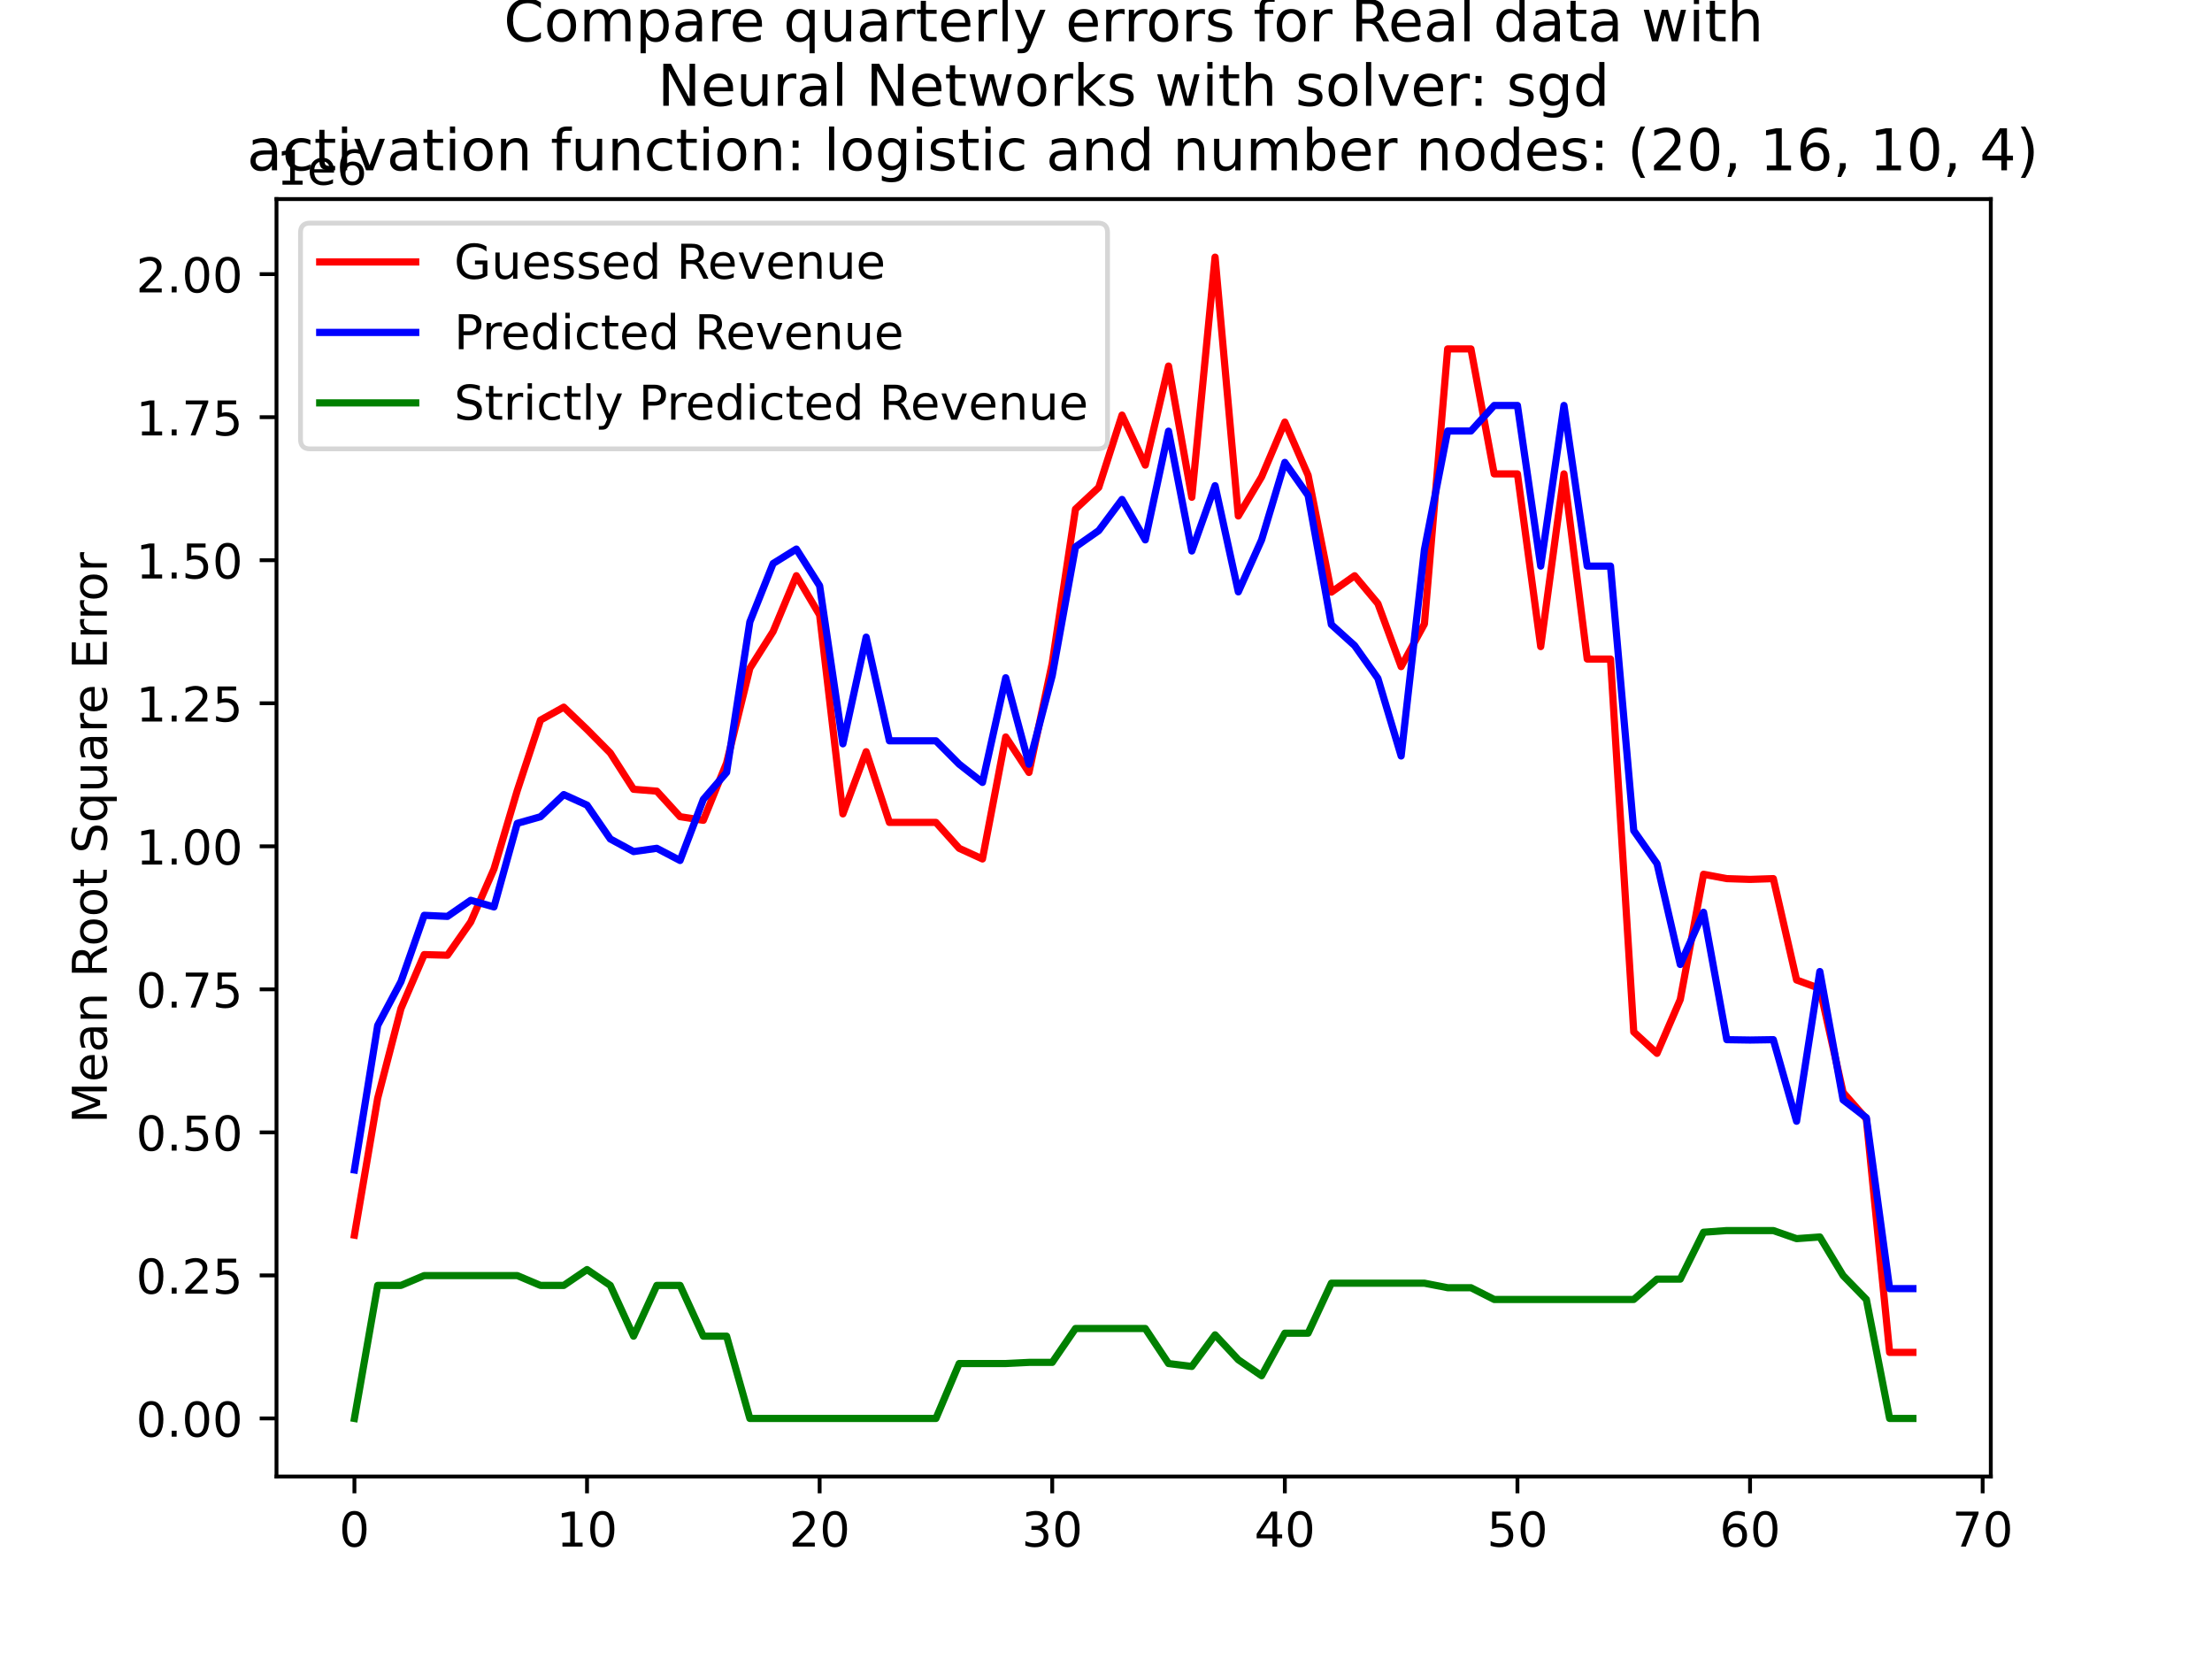 <?xml version="1.0" encoding="utf-8" standalone="no"?>
<!DOCTYPE svg PUBLIC "-//W3C//DTD SVG 1.1//EN"
  "http://www.w3.org/Graphics/SVG/1.1/DTD/svg11.dtd">
<!-- Created with matplotlib (https://matplotlib.org/) -->
<svg height="345.6pt" version="1.1" viewBox="0 0 460.8 345.6" width="460.8pt" xmlns="http://www.w3.org/2000/svg" xmlns:xlink="http://www.w3.org/1999/xlink">
 <defs>
  <style type="text/css">
*{stroke-linecap:butt;stroke-linejoin:round;}
  </style>
 </defs>
 <g id="figure_1">
  <g id="patch_1">
   <path d="M 0 345.6 
L 460.8 345.6 
L 460.8 0 
L 0 0 
z
" style="fill:#ffffff;"/>
  </g>
  <g id="axes_1">
   <g id="patch_2">
    <path d="M 57.6 307.584 
L 414.72 307.584 
L 414.72 41.472 
L 57.6 41.472 
z
" style="fill:#ffffff;"/>
   </g>
   <g id="matplotlib.axis_1">
    <g id="xtick_1">
     <g id="line2d_1">
      <defs>
       <path d="M 0 0 
L 0 3.5 
" id="m76a185cfd5" style="stroke:#000000;stroke-width:0.8;"/>
      </defs>
      <g>
       <use style="stroke:#000000;stroke-width:0.8;" x="73.833" xlink:href="#m76a185cfd5" y="307.584"/>
      </g>
     </g>
     <g id="text_1">
      <!-- 0 -->
      <defs>
       <path d="M 31.781 66.406 
Q 24.172 66.406 20.328 58.906 
Q 16.5 51.422 16.5 36.375 
Q 16.5 21.391 20.328 13.891 
Q 24.172 6.391 31.781 6.391 
Q 39.453 6.391 43.281 13.891 
Q 47.125 21.391 47.125 36.375 
Q 47.125 51.422 43.281 58.906 
Q 39.453 66.406 31.781 66.406 
z
M 31.781 74.219 
Q 44.047 74.219 50.516 64.516 
Q 56.984 54.828 56.984 36.375 
Q 56.984 17.969 50.516 8.266 
Q 44.047 -1.422 31.781 -1.422 
Q 19.531 -1.422 13.062 8.266 
Q 6.594 17.969 6.594 36.375 
Q 6.594 54.828 13.062 64.516 
Q 19.531 74.219 31.781 74.219 
z
" id="DejaVuSans-48"/>
      </defs>
      <g transform="translate(70.651 322.182)scale(0.1 -0.1)">
       <use xlink:href="#DejaVuSans-48"/>
      </g>
     </g>
    </g>
    <g id="xtick_2">
     <g id="line2d_2">
      <g>
       <use style="stroke:#000000;stroke-width:0.8;" x="122.289" xlink:href="#m76a185cfd5" y="307.584"/>
      </g>
     </g>
     <g id="text_2">
      <!-- 10 -->
      <defs>
       <path d="M 12.406 8.297 
L 28.516 8.297 
L 28.516 63.922 
L 10.984 60.406 
L 10.984 69.391 
L 28.422 72.906 
L 38.281 72.906 
L 38.281 8.297 
L 54.391 8.297 
L 54.391 0 
L 12.406 0 
z
" id="DejaVuSans-49"/>
      </defs>
      <g transform="translate(115.926 322.182)scale(0.1 -0.1)">
       <use xlink:href="#DejaVuSans-49"/>
       <use x="63.623" xlink:href="#DejaVuSans-48"/>
      </g>
     </g>
    </g>
    <g id="xtick_3">
     <g id="line2d_3">
      <g>
       <use style="stroke:#000000;stroke-width:0.8;" x="170.745" xlink:href="#m76a185cfd5" y="307.584"/>
      </g>
     </g>
     <g id="text_3">
      <!-- 20 -->
      <defs>
       <path d="M 19.188 8.297 
L 53.609 8.297 
L 53.609 0 
L 7.328 0 
L 7.328 8.297 
Q 12.938 14.109 22.625 23.891 
Q 32.328 33.688 34.812 36.531 
Q 39.547 41.844 41.422 45.531 
Q 43.312 49.219 43.312 52.781 
Q 43.312 58.594 39.234 62.25 
Q 35.156 65.922 28.609 65.922 
Q 23.969 65.922 18.812 64.312 
Q 13.672 62.703 7.812 59.422 
L 7.812 69.391 
Q 13.766 71.781 18.938 73 
Q 24.125 74.219 28.422 74.219 
Q 39.75 74.219 46.484 68.547 
Q 53.219 62.891 53.219 53.422 
Q 53.219 48.922 51.531 44.891 
Q 49.859 40.875 45.406 35.406 
Q 44.188 33.984 37.641 27.219 
Q 31.109 20.453 19.188 8.297 
z
" id="DejaVuSans-50"/>
      </defs>
      <g transform="translate(164.382 322.182)scale(0.1 -0.1)">
       <use xlink:href="#DejaVuSans-50"/>
       <use x="63.623" xlink:href="#DejaVuSans-48"/>
      </g>
     </g>
    </g>
    <g id="xtick_4">
     <g id="line2d_4">
      <g>
       <use style="stroke:#000000;stroke-width:0.8;" x="219.2" xlink:href="#m76a185cfd5" y="307.584"/>
      </g>
     </g>
     <g id="text_4">
      <!-- 30 -->
      <defs>
       <path d="M 40.578 39.312 
Q 47.656 37.797 51.625 33 
Q 55.609 28.219 55.609 21.188 
Q 55.609 10.406 48.188 4.484 
Q 40.766 -1.422 27.094 -1.422 
Q 22.516 -1.422 17.656 -0.516 
Q 12.797 0.391 7.625 2.203 
L 7.625 11.719 
Q 11.719 9.328 16.594 8.109 
Q 21.484 6.891 26.812 6.891 
Q 36.078 6.891 40.938 10.547 
Q 45.797 14.203 45.797 21.188 
Q 45.797 27.641 41.281 31.266 
Q 36.766 34.906 28.719 34.906 
L 20.219 34.906 
L 20.219 43.016 
L 29.109 43.016 
Q 36.375 43.016 40.234 45.922 
Q 44.094 48.828 44.094 54.297 
Q 44.094 59.906 40.109 62.906 
Q 36.141 65.922 28.719 65.922 
Q 24.656 65.922 20.016 65.031 
Q 15.375 64.156 9.812 62.312 
L 9.812 71.094 
Q 15.438 72.656 20.344 73.438 
Q 25.25 74.219 29.594 74.219 
Q 40.828 74.219 47.359 69.109 
Q 53.906 64.016 53.906 55.328 
Q 53.906 49.266 50.438 45.094 
Q 46.969 40.922 40.578 39.312 
z
" id="DejaVuSans-51"/>
      </defs>
      <g transform="translate(212.838 322.182)scale(0.1 -0.1)">
       <use xlink:href="#DejaVuSans-51"/>
       <use x="63.623" xlink:href="#DejaVuSans-48"/>
      </g>
     </g>
    </g>
    <g id="xtick_5">
     <g id="line2d_5">
      <g>
       <use style="stroke:#000000;stroke-width:0.8;" x="267.656" xlink:href="#m76a185cfd5" y="307.584"/>
      </g>
     </g>
     <g id="text_5">
      <!-- 40 -->
      <defs>
       <path d="M 37.797 64.312 
L 12.891 25.391 
L 37.797 25.391 
z
M 35.203 72.906 
L 47.609 72.906 
L 47.609 25.391 
L 58.016 25.391 
L 58.016 17.188 
L 47.609 17.188 
L 47.609 0 
L 37.797 0 
L 37.797 17.188 
L 4.891 17.188 
L 4.891 26.703 
z
" id="DejaVuSans-52"/>
      </defs>
      <g transform="translate(261.294 322.182)scale(0.1 -0.1)">
       <use xlink:href="#DejaVuSans-52"/>
       <use x="63.623" xlink:href="#DejaVuSans-48"/>
      </g>
     </g>
    </g>
    <g id="xtick_6">
     <g id="line2d_6">
      <g>
       <use style="stroke:#000000;stroke-width:0.8;" x="316.112" xlink:href="#m76a185cfd5" y="307.584"/>
      </g>
     </g>
     <g id="text_6">
      <!-- 50 -->
      <defs>
       <path d="M 10.797 72.906 
L 49.516 72.906 
L 49.516 64.594 
L 19.828 64.594 
L 19.828 46.734 
Q 21.969 47.469 24.109 47.828 
Q 26.266 48.188 28.422 48.188 
Q 40.625 48.188 47.75 41.5 
Q 54.891 34.812 54.891 23.391 
Q 54.891 11.625 47.562 5.094 
Q 40.234 -1.422 26.906 -1.422 
Q 22.312 -1.422 17.547 -0.641 
Q 12.797 0.141 7.719 1.703 
L 7.719 11.625 
Q 12.109 9.234 16.797 8.062 
Q 21.484 6.891 26.703 6.891 
Q 35.156 6.891 40.078 11.328 
Q 45.016 15.766 45.016 23.391 
Q 45.016 31 40.078 35.438 
Q 35.156 39.891 26.703 39.891 
Q 22.75 39.891 18.812 39.016 
Q 14.891 38.141 10.797 36.281 
z
" id="DejaVuSans-53"/>
      </defs>
      <g transform="translate(309.75 322.182)scale(0.1 -0.1)">
       <use xlink:href="#DejaVuSans-53"/>
       <use x="63.623" xlink:href="#DejaVuSans-48"/>
      </g>
     </g>
    </g>
    <g id="xtick_7">
     <g id="line2d_7">
      <g>
       <use style="stroke:#000000;stroke-width:0.8;" x="364.568" xlink:href="#m76a185cfd5" y="307.584"/>
      </g>
     </g>
     <g id="text_7">
      <!-- 60 -->
      <defs>
       <path d="M 33.016 40.375 
Q 26.375 40.375 22.484 35.828 
Q 18.609 31.297 18.609 23.391 
Q 18.609 15.531 22.484 10.953 
Q 26.375 6.391 33.016 6.391 
Q 39.656 6.391 43.531 10.953 
Q 47.406 15.531 47.406 23.391 
Q 47.406 31.297 43.531 35.828 
Q 39.656 40.375 33.016 40.375 
z
M 52.594 71.297 
L 52.594 62.312 
Q 48.875 64.062 45.094 64.984 
Q 41.312 65.922 37.594 65.922 
Q 27.828 65.922 22.672 59.328 
Q 17.531 52.734 16.797 39.406 
Q 19.672 43.656 24.016 45.922 
Q 28.375 48.188 33.594 48.188 
Q 44.578 48.188 50.953 41.516 
Q 57.328 34.859 57.328 23.391 
Q 57.328 12.156 50.688 5.359 
Q 44.047 -1.422 33.016 -1.422 
Q 20.359 -1.422 13.672 8.266 
Q 6.984 17.969 6.984 36.375 
Q 6.984 53.656 15.188 63.938 
Q 23.391 74.219 37.203 74.219 
Q 40.922 74.219 44.703 73.484 
Q 48.484 72.75 52.594 71.297 
z
" id="DejaVuSans-54"/>
      </defs>
      <g transform="translate(358.206 322.182)scale(0.1 -0.1)">
       <use xlink:href="#DejaVuSans-54"/>
       <use x="63.623" xlink:href="#DejaVuSans-48"/>
      </g>
     </g>
    </g>
    <g id="xtick_8">
     <g id="line2d_8">
      <g>
       <use style="stroke:#000000;stroke-width:0.8;" x="413.024" xlink:href="#m76a185cfd5" y="307.584"/>
      </g>
     </g>
     <g id="text_8">
      <!-- 70 -->
      <defs>
       <path d="M 8.203 72.906 
L 55.078 72.906 
L 55.078 68.703 
L 28.609 0 
L 18.312 0 
L 43.219 64.594 
L 8.203 64.594 
z
" id="DejaVuSans-55"/>
      </defs>
      <g transform="translate(406.662 322.182)scale(0.1 -0.1)">
       <use xlink:href="#DejaVuSans-55"/>
       <use x="63.623" xlink:href="#DejaVuSans-48"/>
      </g>
     </g>
    </g>
   </g>
   <g id="matplotlib.axis_2">
    <g id="ytick_1">
     <g id="line2d_9">
      <defs>
       <path d="M 0 0 
L -3.5 0 
" id="mf1486e190a" style="stroke:#000000;stroke-width:0.8;"/>
      </defs>
      <g>
       <use style="stroke:#000000;stroke-width:0.8;" x="57.6" xlink:href="#mf1486e190a" y="295.488"/>
      </g>
     </g>
     <g id="text_9">
      <!-- 0.00 -->
      <defs>
       <path d="M 10.688 12.406 
L 21 12.406 
L 21 0 
L 10.688 0 
z
" id="DejaVuSans-46"/>
      </defs>
      <g transform="translate(28.334 299.287)scale(0.1 -0.1)">
       <use xlink:href="#DejaVuSans-48"/>
       <use x="63.623" xlink:href="#DejaVuSans-46"/>
       <use x="95.41" xlink:href="#DejaVuSans-48"/>
       <use x="159.033" xlink:href="#DejaVuSans-48"/>
      </g>
     </g>
    </g>
    <g id="ytick_2">
     <g id="line2d_10">
      <g>
       <use style="stroke:#000000;stroke-width:0.8;" x="57.6" xlink:href="#mf1486e190a" y="265.691"/>
      </g>
     </g>
     <g id="text_10">
      <!-- 0.25 -->
      <g transform="translate(28.334 269.49)scale(0.1 -0.1)">
       <use xlink:href="#DejaVuSans-48"/>
       <use x="63.623" xlink:href="#DejaVuSans-46"/>
       <use x="95.41" xlink:href="#DejaVuSans-50"/>
       <use x="159.033" xlink:href="#DejaVuSans-53"/>
      </g>
     </g>
    </g>
    <g id="ytick_3">
     <g id="line2d_11">
      <g>
       <use style="stroke:#000000;stroke-width:0.8;" x="57.6" xlink:href="#mf1486e190a" y="235.894"/>
      </g>
     </g>
     <g id="text_11">
      <!-- 0.50 -->
      <g transform="translate(28.334 239.693)scale(0.1 -0.1)">
       <use xlink:href="#DejaVuSans-48"/>
       <use x="63.623" xlink:href="#DejaVuSans-46"/>
       <use x="95.41" xlink:href="#DejaVuSans-53"/>
       <use x="159.033" xlink:href="#DejaVuSans-48"/>
      </g>
     </g>
    </g>
    <g id="ytick_4">
     <g id="line2d_12">
      <g>
       <use style="stroke:#000000;stroke-width:0.8;" x="57.6" xlink:href="#mf1486e190a" y="206.097"/>
      </g>
     </g>
     <g id="text_12">
      <!-- 0.75 -->
      <g transform="translate(28.334 209.896)scale(0.1 -0.1)">
       <use xlink:href="#DejaVuSans-48"/>
       <use x="63.623" xlink:href="#DejaVuSans-46"/>
       <use x="95.41" xlink:href="#DejaVuSans-55"/>
       <use x="159.033" xlink:href="#DejaVuSans-53"/>
      </g>
     </g>
    </g>
    <g id="ytick_5">
     <g id="line2d_13">
      <g>
       <use style="stroke:#000000;stroke-width:0.8;" x="57.6" xlink:href="#mf1486e190a" y="176.3"/>
      </g>
     </g>
     <g id="text_13">
      <!-- 1.00 -->
      <g transform="translate(28.334 180.1)scale(0.1 -0.1)">
       <use xlink:href="#DejaVuSans-49"/>
       <use x="63.623" xlink:href="#DejaVuSans-46"/>
       <use x="95.41" xlink:href="#DejaVuSans-48"/>
       <use x="159.033" xlink:href="#DejaVuSans-48"/>
      </g>
     </g>
    </g>
    <g id="ytick_6">
     <g id="line2d_14">
      <g>
       <use style="stroke:#000000;stroke-width:0.8;" x="57.6" xlink:href="#mf1486e190a" y="146.503"/>
      </g>
     </g>
     <g id="text_14">
      <!-- 1.25 -->
      <g transform="translate(28.334 150.303)scale(0.1 -0.1)">
       <use xlink:href="#DejaVuSans-49"/>
       <use x="63.623" xlink:href="#DejaVuSans-46"/>
       <use x="95.41" xlink:href="#DejaVuSans-50"/>
       <use x="159.033" xlink:href="#DejaVuSans-53"/>
      </g>
     </g>
    </g>
    <g id="ytick_7">
     <g id="line2d_15">
      <g>
       <use style="stroke:#000000;stroke-width:0.8;" x="57.6" xlink:href="#mf1486e190a" y="116.706"/>
      </g>
     </g>
     <g id="text_15">
      <!-- 1.50 -->
      <g transform="translate(28.334 120.506)scale(0.1 -0.1)">
       <use xlink:href="#DejaVuSans-49"/>
       <use x="63.623" xlink:href="#DejaVuSans-46"/>
       <use x="95.41" xlink:href="#DejaVuSans-53"/>
       <use x="159.033" xlink:href="#DejaVuSans-48"/>
      </g>
     </g>
    </g>
    <g id="ytick_8">
     <g id="line2d_16">
      <g>
       <use style="stroke:#000000;stroke-width:0.8;" x="57.6" xlink:href="#mf1486e190a" y="86.91"/>
      </g>
     </g>
     <g id="text_16">
      <!-- 1.75 -->
      <g transform="translate(28.334 90.709)scale(0.1 -0.1)">
       <use xlink:href="#DejaVuSans-49"/>
       <use x="63.623" xlink:href="#DejaVuSans-46"/>
       <use x="95.41" xlink:href="#DejaVuSans-55"/>
       <use x="159.033" xlink:href="#DejaVuSans-53"/>
      </g>
     </g>
    </g>
    <g id="ytick_9">
     <g id="line2d_17">
      <g>
       <use style="stroke:#000000;stroke-width:0.8;" x="57.6" xlink:href="#mf1486e190a" y="57.113"/>
      </g>
     </g>
     <g id="text_17">
      <!-- 2.00 -->
      <g transform="translate(28.334 60.912)scale(0.1 -0.1)">
       <use xlink:href="#DejaVuSans-50"/>
       <use x="63.623" xlink:href="#DejaVuSans-46"/>
       <use x="95.41" xlink:href="#DejaVuSans-48"/>
       <use x="159.033" xlink:href="#DejaVuSans-48"/>
      </g>
     </g>
    </g>
    <g id="text_18">
     <!-- Mean Root Square Error -->
     <defs>
      <path d="M 9.812 72.906 
L 24.516 72.906 
L 43.109 23.297 
L 61.812 72.906 
L 76.516 72.906 
L 76.516 0 
L 66.891 0 
L 66.891 64.016 
L 48.094 14.016 
L 38.188 14.016 
L 19.391 64.016 
L 19.391 0 
L 9.812 0 
z
" id="DejaVuSans-77"/>
      <path d="M 56.203 29.594 
L 56.203 25.203 
L 14.891 25.203 
Q 15.484 15.922 20.484 11.062 
Q 25.484 6.203 34.422 6.203 
Q 39.594 6.203 44.453 7.469 
Q 49.312 8.734 54.109 11.281 
L 54.109 2.781 
Q 49.266 0.734 44.188 -0.344 
Q 39.109 -1.422 33.891 -1.422 
Q 20.797 -1.422 13.156 6.188 
Q 5.516 13.812 5.516 26.812 
Q 5.516 40.234 12.766 48.109 
Q 20.016 56 32.328 56 
Q 43.359 56 49.781 48.891 
Q 56.203 41.797 56.203 29.594 
z
M 47.219 32.234 
Q 47.125 39.594 43.094 43.984 
Q 39.062 48.391 32.422 48.391 
Q 24.906 48.391 20.391 44.141 
Q 15.875 39.891 15.188 32.172 
z
" id="DejaVuSans-101"/>
      <path d="M 34.281 27.484 
Q 23.391 27.484 19.188 25 
Q 14.984 22.516 14.984 16.5 
Q 14.984 11.719 18.141 8.906 
Q 21.297 6.109 26.703 6.109 
Q 34.188 6.109 38.703 11.406 
Q 43.219 16.703 43.219 25.484 
L 43.219 27.484 
z
M 52.203 31.203 
L 52.203 0 
L 43.219 0 
L 43.219 8.297 
Q 40.141 3.328 35.547 0.953 
Q 30.953 -1.422 24.312 -1.422 
Q 15.922 -1.422 10.953 3.297 
Q 6 8.016 6 15.922 
Q 6 25.141 12.172 29.828 
Q 18.359 34.516 30.609 34.516 
L 43.219 34.516 
L 43.219 35.406 
Q 43.219 41.609 39.141 45 
Q 35.062 48.391 27.688 48.391 
Q 23 48.391 18.547 47.266 
Q 14.109 46.141 10.016 43.891 
L 10.016 52.203 
Q 14.938 54.109 19.578 55.047 
Q 24.219 56 28.609 56 
Q 40.484 56 46.344 49.844 
Q 52.203 43.703 52.203 31.203 
z
" id="DejaVuSans-97"/>
      <path d="M 54.891 33.016 
L 54.891 0 
L 45.906 0 
L 45.906 32.719 
Q 45.906 40.484 42.875 44.328 
Q 39.844 48.188 33.797 48.188 
Q 26.516 48.188 22.312 43.547 
Q 18.109 38.922 18.109 30.906 
L 18.109 0 
L 9.078 0 
L 9.078 54.688 
L 18.109 54.688 
L 18.109 46.188 
Q 21.344 51.125 25.703 53.562 
Q 30.078 56 35.797 56 
Q 45.219 56 50.047 50.172 
Q 54.891 44.344 54.891 33.016 
z
" id="DejaVuSans-110"/>
      <path id="DejaVuSans-32"/>
      <path d="M 44.391 34.188 
Q 47.562 33.109 50.562 29.594 
Q 53.562 26.078 56.594 19.922 
L 66.609 0 
L 56 0 
L 46.688 18.703 
Q 43.062 26.031 39.672 28.422 
Q 36.281 30.812 30.422 30.812 
L 19.672 30.812 
L 19.672 0 
L 9.812 0 
L 9.812 72.906 
L 32.078 72.906 
Q 44.578 72.906 50.734 67.672 
Q 56.891 62.453 56.891 51.906 
Q 56.891 45.016 53.688 40.469 
Q 50.484 35.938 44.391 34.188 
z
M 19.672 64.797 
L 19.672 38.922 
L 32.078 38.922 
Q 39.203 38.922 42.844 42.219 
Q 46.484 45.516 46.484 51.906 
Q 46.484 58.297 42.844 61.547 
Q 39.203 64.797 32.078 64.797 
z
" id="DejaVuSans-82"/>
      <path d="M 30.609 48.391 
Q 23.391 48.391 19.188 42.75 
Q 14.984 37.109 14.984 27.297 
Q 14.984 17.484 19.156 11.844 
Q 23.344 6.203 30.609 6.203 
Q 37.797 6.203 41.984 11.859 
Q 46.188 17.531 46.188 27.297 
Q 46.188 37.016 41.984 42.703 
Q 37.797 48.391 30.609 48.391 
z
M 30.609 56 
Q 42.328 56 49.016 48.375 
Q 55.719 40.766 55.719 27.297 
Q 55.719 13.875 49.016 6.219 
Q 42.328 -1.422 30.609 -1.422 
Q 18.844 -1.422 12.172 6.219 
Q 5.516 13.875 5.516 27.297 
Q 5.516 40.766 12.172 48.375 
Q 18.844 56 30.609 56 
z
" id="DejaVuSans-111"/>
      <path d="M 18.312 70.219 
L 18.312 54.688 
L 36.812 54.688 
L 36.812 47.703 
L 18.312 47.703 
L 18.312 18.016 
Q 18.312 11.328 20.141 9.422 
Q 21.969 7.516 27.594 7.516 
L 36.812 7.516 
L 36.812 0 
L 27.594 0 
Q 17.188 0 13.234 3.875 
Q 9.281 7.766 9.281 18.016 
L 9.281 47.703 
L 2.688 47.703 
L 2.688 54.688 
L 9.281 54.688 
L 9.281 70.219 
z
" id="DejaVuSans-116"/>
      <path d="M 53.516 70.516 
L 53.516 60.891 
Q 47.906 63.578 42.922 64.891 
Q 37.938 66.219 33.297 66.219 
Q 25.25 66.219 20.875 63.094 
Q 16.5 59.969 16.5 54.203 
Q 16.5 49.359 19.406 46.891 
Q 22.312 44.438 30.422 42.922 
L 36.375 41.703 
Q 47.406 39.594 52.656 34.297 
Q 57.906 29 57.906 20.125 
Q 57.906 9.516 50.797 4.047 
Q 43.703 -1.422 29.984 -1.422 
Q 24.812 -1.422 18.969 -0.25 
Q 13.141 0.922 6.891 3.219 
L 6.891 13.375 
Q 12.891 10.016 18.656 8.297 
Q 24.422 6.594 29.984 6.594 
Q 38.422 6.594 43.016 9.906 
Q 47.609 13.234 47.609 19.391 
Q 47.609 24.75 44.312 27.781 
Q 41.016 30.812 33.5 32.328 
L 27.484 33.5 
Q 16.453 35.688 11.516 40.375 
Q 6.594 45.062 6.594 53.422 
Q 6.594 63.094 13.406 68.656 
Q 20.219 74.219 32.172 74.219 
Q 37.312 74.219 42.625 73.281 
Q 47.953 72.359 53.516 70.516 
z
" id="DejaVuSans-83"/>
      <path d="M 14.797 27.297 
Q 14.797 17.391 18.875 11.75 
Q 22.953 6.109 30.078 6.109 
Q 37.203 6.109 41.297 11.75 
Q 45.406 17.391 45.406 27.297 
Q 45.406 37.203 41.297 42.844 
Q 37.203 48.484 30.078 48.484 
Q 22.953 48.484 18.875 42.844 
Q 14.797 37.203 14.797 27.297 
z
M 45.406 8.203 
Q 42.578 3.328 38.25 0.953 
Q 33.938 -1.422 27.875 -1.422 
Q 17.969 -1.422 11.734 6.484 
Q 5.516 14.406 5.516 27.297 
Q 5.516 40.188 11.734 48.094 
Q 17.969 56 27.875 56 
Q 33.938 56 38.25 53.625 
Q 42.578 51.266 45.406 46.391 
L 45.406 54.688 
L 54.391 54.688 
L 54.391 -20.797 
L 45.406 -20.797 
z
" id="DejaVuSans-113"/>
      <path d="M 8.5 21.578 
L 8.5 54.688 
L 17.484 54.688 
L 17.484 21.922 
Q 17.484 14.156 20.5 10.266 
Q 23.531 6.391 29.594 6.391 
Q 36.859 6.391 41.078 11.031 
Q 45.312 15.672 45.312 23.688 
L 45.312 54.688 
L 54.297 54.688 
L 54.297 0 
L 45.312 0 
L 45.312 8.406 
Q 42.047 3.422 37.719 1 
Q 33.406 -1.422 27.688 -1.422 
Q 18.266 -1.422 13.375 4.438 
Q 8.5 10.297 8.5 21.578 
z
M 31.109 56 
z
" id="DejaVuSans-117"/>
      <path d="M 41.109 46.297 
Q 39.594 47.172 37.812 47.578 
Q 36.031 48 33.891 48 
Q 26.266 48 22.188 43.047 
Q 18.109 38.094 18.109 28.812 
L 18.109 0 
L 9.078 0 
L 9.078 54.688 
L 18.109 54.688 
L 18.109 46.188 
Q 20.953 51.172 25.484 53.578 
Q 30.031 56 36.531 56 
Q 37.453 56 38.578 55.875 
Q 39.703 55.766 41.062 55.516 
z
" id="DejaVuSans-114"/>
      <path d="M 9.812 72.906 
L 55.906 72.906 
L 55.906 64.594 
L 19.672 64.594 
L 19.672 43.016 
L 54.391 43.016 
L 54.391 34.719 
L 19.672 34.719 
L 19.672 8.297 
L 56.781 8.297 
L 56.781 0 
L 9.812 0 
z
" id="DejaVuSans-69"/>
     </defs>
     <g transform="translate(22.255 234.033)rotate(-90)scale(0.1 -0.1)">
      <use xlink:href="#DejaVuSans-77"/>
      <use x="86.279" xlink:href="#DejaVuSans-101"/>
      <use x="147.803" xlink:href="#DejaVuSans-97"/>
      <use x="209.082" xlink:href="#DejaVuSans-110"/>
      <use x="272.461" xlink:href="#DejaVuSans-32"/>
      <use x="304.248" xlink:href="#DejaVuSans-82"/>
      <use x="369.23" xlink:href="#DejaVuSans-111"/>
      <use x="430.412" xlink:href="#DejaVuSans-111"/>
      <use x="491.594" xlink:href="#DejaVuSans-116"/>
      <use x="530.803" xlink:href="#DejaVuSans-32"/>
      <use x="562.59" xlink:href="#DejaVuSans-83"/>
      <use x="626.066" xlink:href="#DejaVuSans-113"/>
      <use x="689.543" xlink:href="#DejaVuSans-117"/>
      <use x="752.922" xlink:href="#DejaVuSans-97"/>
      <use x="814.201" xlink:href="#DejaVuSans-114"/>
      <use x="853.064" xlink:href="#DejaVuSans-101"/>
      <use x="914.588" xlink:href="#DejaVuSans-32"/>
      <use x="946.375" xlink:href="#DejaVuSans-69"/>
      <use x="1009.559" xlink:href="#DejaVuSans-114"/>
      <use x="1048.922" xlink:href="#DejaVuSans-114"/>
      <use x="1087.785" xlink:href="#DejaVuSans-111"/>
      <use x="1148.967" xlink:href="#DejaVuSans-114"/>
     </g>
    </g>
    <g id="text_19">
     <!-- 1e6 -->
     <g transform="translate(57.6 38.472)scale(0.1 -0.1)">
      <use xlink:href="#DejaVuSans-49"/>
      <use x="63.623" xlink:href="#DejaVuSans-101"/>
      <use x="125.146" xlink:href="#DejaVuSans-54"/>
     </g>
    </g>
   </g>
   <g id="line2d_18">
    <path clip-path="url(#p58275ad845)" d="M 73.833 257.299 
L 78.678 228.787 
L 83.524 210.117 
L 88.369 198.861 
L 93.215 198.992 
L 98.061 192.063 
L 102.906 181.014 
L 107.752 164.697 
L 112.597 150.007 
L 117.443 147.315 
L 122.289 151.959 
L 127.134 156.851 
L 131.98 164.42 
L 136.825 164.812 
L 141.671 170.13 
L 146.517 170.882 
L 151.362 158.939 
L 156.208 139.219 
L 161.053 131.558 
L 165.899 119.932 
L 170.745 128.113 
L 175.59 169.546 
L 180.436 156.595 
L 185.281 171.325 
L 190.127 171.325 
L 194.972 171.325 
L 199.818 176.723 
L 204.664 178.936 
L 209.509 153.524 
L 214.355 160.917 
L 219.2 138.137 
L 224.046 106.053 
L 228.892 101.532 
L 233.737 86.473 
L 238.583 96.887 
L 243.428 76.255 
L 248.274 103.592 
L 253.12 53.568 
L 257.965 107.484 
L 262.811 99.343 
L 267.656 87.93 
L 272.502 99.016 
L 277.348 123.355 
L 282.193 119.938 
L 287.039 125.734 
L 291.884 138.871 
L 296.73 129.987 
L 301.575 72.685 
L 306.421 72.685 
L 311.267 98.718 
L 316.112 98.718 
L 320.958 134.696 
L 325.803 98.718 
L 330.649 137.289 
L 335.495 137.289 
L 340.34 214.972 
L 345.186 219.432 
L 350.031 208.217 
L 354.877 182.127 
L 359.723 183.034 
L 364.568 183.195 
L 369.414 183.034 
L 374.259 204.152 
L 379.105 205.929 
L 383.951 227.572 
L 388.796 233.094 
L 393.642 281.727 
L 398.487 281.727 
" style="fill:none;stroke:#ff0000;stroke-linecap:square;stroke-width:1.5;"/>
   </g>
   <g id="line2d_19">
    <path clip-path="url(#p58275ad845)" d="M 73.833 243.726 
L 78.678 213.618 
L 83.524 204.497 
L 88.369 190.677 
L 93.215 190.902 
L 98.061 187.549 
L 102.906 188.932 
L 107.752 171.518 
L 112.597 170.143 
L 117.443 165.524 
L 122.289 167.723 
L 127.134 174.772 
L 131.98 177.399 
L 136.825 176.718 
L 141.671 179.253 
L 146.517 166.526 
L 151.362 160.908 
L 156.208 129.549 
L 161.053 117.392 
L 165.899 114.381 
L 170.745 122.027 
L 175.59 154.95 
L 180.436 132.728 
L 185.281 154.327 
L 190.127 154.326 
L 194.972 154.326 
L 199.818 159.195 
L 204.664 162.993 
L 209.509 141.192 
L 214.355 159.198 
L 219.2 140.728 
L 224.046 113.93 
L 228.892 110.53 
L 233.737 104.044 
L 238.583 112.467 
L 243.428 89.82 
L 248.274 114.78 
L 253.12 101.181 
L 257.965 123.295 
L 262.811 112.472 
L 267.656 96.327 
L 272.502 103.209 
L 277.348 130.113 
L 282.193 134.491 
L 287.039 141.318 
L 291.884 157.484 
L 296.73 114.518 
L 301.575 89.789 
L 306.421 89.789 
L 311.267 84.463 
L 316.112 84.463 
L 320.958 117.925 
L 325.803 84.463 
L 330.649 117.924 
L 335.495 117.924 
L 340.34 173.03 
L 345.186 179.918 
L 350.031 200.915 
L 354.877 190.043 
L 359.723 216.583 
L 364.568 216.659 
L 369.414 216.582 
L 374.259 233.574 
L 379.105 202.389 
L 383.951 229.125 
L 388.796 232.842 
L 393.642 268.448 
L 398.487 268.448 
" style="fill:none;stroke:#0000ff;stroke-linecap:square;stroke-width:1.5;"/>
   </g>
   <g id="line2d_20">
    <path clip-path="url(#p58275ad845)" d="M 73.833 295.488 
L 78.678 267.774 
L 83.524 267.774 
L 88.369 265.724 
L 93.215 265.724 
L 98.061 265.724 
L 102.906 265.724 
L 107.752 265.724 
L 112.597 267.774 
L 117.443 267.774 
L 122.289 264.473 
L 127.134 267.774 
L 131.98 278.346 
L 136.825 267.774 
L 141.671 267.774 
L 146.517 278.346 
L 151.362 278.346 
L 156.208 295.488 
L 161.053 295.488 
L 165.899 295.488 
L 170.745 295.488 
L 175.59 295.488 
L 180.436 295.488 
L 185.281 295.488 
L 190.127 295.488 
L 194.972 295.488 
L 199.818 284.048 
L 204.664 284.048 
L 209.509 284.048 
L 214.355 283.809 
L 219.2 283.809 
L 224.046 276.753 
L 228.892 276.753 
L 233.737 276.753 
L 238.583 276.753 
L 243.428 284.048 
L 248.274 284.655 
L 253.12 278.07 
L 257.965 283.265 
L 262.811 286.59 
L 267.656 277.73 
L 272.502 277.73 
L 277.348 267.311 
L 282.193 267.311 
L 287.039 267.311 
L 291.884 267.311 
L 296.73 267.311 
L 301.575 268.254 
L 306.421 268.254 
L 311.267 270.7 
L 316.112 270.7 
L 320.958 270.7 
L 325.803 270.7 
L 330.649 270.7 
L 335.495 270.7 
L 340.34 270.7 
L 345.186 266.463 
L 350.031 266.463 
L 354.877 256.697 
L 359.723 256.348 
L 364.568 256.348 
L 369.414 256.348 
L 374.259 258.033 
L 379.105 257.685 
L 383.951 265.718 
L 388.796 270.7 
L 393.642 295.488 
L 398.487 295.488 
" style="fill:none;stroke:#008000;stroke-linecap:square;stroke-width:1.5;"/>
   </g>
   <g id="patch_3">
    <path d="M 57.6 307.584 
L 57.6 41.472 
" style="fill:none;stroke:#000000;stroke-linecap:square;stroke-linejoin:miter;stroke-width:0.8;"/>
   </g>
   <g id="patch_4">
    <path d="M 414.72 307.584 
L 414.72 41.472 
" style="fill:none;stroke:#000000;stroke-linecap:square;stroke-linejoin:miter;stroke-width:0.8;"/>
   </g>
   <g id="patch_5">
    <path d="M 57.6 307.584 
L 414.72 307.584 
" style="fill:none;stroke:#000000;stroke-linecap:square;stroke-linejoin:miter;stroke-width:0.8;"/>
   </g>
   <g id="patch_6">
    <path d="M 57.6 41.472 
L 414.72 41.472 
" style="fill:none;stroke:#000000;stroke-linecap:square;stroke-linejoin:miter;stroke-width:0.8;"/>
   </g>
   <g id="text_20">
    <!-- Compare quarterly errors for Real data with -->
    <defs>
     <path d="M 64.406 67.281 
L 64.406 56.891 
Q 59.422 61.531 53.781 63.812 
Q 48.141 66.109 41.797 66.109 
Q 29.297 66.109 22.656 58.469 
Q 16.016 50.828 16.016 36.375 
Q 16.016 21.969 22.656 14.328 
Q 29.297 6.688 41.797 6.688 
Q 48.141 6.688 53.781 8.984 
Q 59.422 11.281 64.406 15.922 
L 64.406 5.609 
Q 59.234 2.094 53.438 0.328 
Q 47.656 -1.422 41.219 -1.422 
Q 24.656 -1.422 15.125 8.703 
Q 5.609 18.844 5.609 36.375 
Q 5.609 53.953 15.125 64.078 
Q 24.656 74.219 41.219 74.219 
Q 47.75 74.219 53.531 72.484 
Q 59.328 70.75 64.406 67.281 
z
" id="DejaVuSans-67"/>
     <path d="M 52 44.188 
Q 55.375 50.25 60.062 53.125 
Q 64.75 56 71.094 56 
Q 79.641 56 84.281 50.016 
Q 88.922 44.047 88.922 33.016 
L 88.922 0 
L 79.891 0 
L 79.891 32.719 
Q 79.891 40.578 77.094 44.375 
Q 74.312 48.188 68.609 48.188 
Q 61.625 48.188 57.562 43.547 
Q 53.516 38.922 53.516 30.906 
L 53.516 0 
L 44.484 0 
L 44.484 32.719 
Q 44.484 40.625 41.703 44.406 
Q 38.922 48.188 33.109 48.188 
Q 26.219 48.188 22.156 43.531 
Q 18.109 38.875 18.109 30.906 
L 18.109 0 
L 9.078 0 
L 9.078 54.688 
L 18.109 54.688 
L 18.109 46.188 
Q 21.188 51.219 25.484 53.609 
Q 29.781 56 35.688 56 
Q 41.656 56 45.828 52.969 
Q 50 49.953 52 44.188 
z
" id="DejaVuSans-109"/>
     <path d="M 18.109 8.203 
L 18.109 -20.797 
L 9.078 -20.797 
L 9.078 54.688 
L 18.109 54.688 
L 18.109 46.391 
Q 20.953 51.266 25.266 53.625 
Q 29.594 56 35.594 56 
Q 45.562 56 51.781 48.094 
Q 58.016 40.188 58.016 27.297 
Q 58.016 14.406 51.781 6.484 
Q 45.562 -1.422 35.594 -1.422 
Q 29.594 -1.422 25.266 0.953 
Q 20.953 3.328 18.109 8.203 
z
M 48.688 27.297 
Q 48.688 37.203 44.609 42.844 
Q 40.531 48.484 33.406 48.484 
Q 26.266 48.484 22.188 42.844 
Q 18.109 37.203 18.109 27.297 
Q 18.109 17.391 22.188 11.75 
Q 26.266 6.109 33.406 6.109 
Q 40.531 6.109 44.609 11.75 
Q 48.688 17.391 48.688 27.297 
z
" id="DejaVuSans-112"/>
     <path d="M 9.422 75.984 
L 18.406 75.984 
L 18.406 0 
L 9.422 0 
z
" id="DejaVuSans-108"/>
     <path d="M 32.172 -5.078 
Q 28.375 -14.844 24.75 -17.812 
Q 21.141 -20.797 15.094 -20.797 
L 7.906 -20.797 
L 7.906 -13.281 
L 13.188 -13.281 
Q 16.891 -13.281 18.938 -11.516 
Q 21 -9.766 23.484 -3.219 
L 25.094 0.875 
L 2.984 54.688 
L 12.5 54.688 
L 29.594 11.922 
L 46.688 54.688 
L 56.203 54.688 
z
" id="DejaVuSans-121"/>
     <path d="M 44.281 53.078 
L 44.281 44.578 
Q 40.484 46.531 36.375 47.5 
Q 32.281 48.484 27.875 48.484 
Q 21.188 48.484 17.844 46.438 
Q 14.5 44.391 14.5 40.281 
Q 14.5 37.156 16.891 35.375 
Q 19.281 33.594 26.516 31.984 
L 29.594 31.297 
Q 39.156 29.25 43.188 25.516 
Q 47.219 21.781 47.219 15.094 
Q 47.219 7.469 41.188 3.016 
Q 35.156 -1.422 24.609 -1.422 
Q 20.219 -1.422 15.453 -0.562 
Q 10.688 0.297 5.422 2 
L 5.422 11.281 
Q 10.406 8.688 15.234 7.391 
Q 20.062 6.109 24.812 6.109 
Q 31.156 6.109 34.562 8.281 
Q 37.984 10.453 37.984 14.406 
Q 37.984 18.062 35.516 20.016 
Q 33.062 21.969 24.703 23.781 
L 21.578 24.516 
Q 13.234 26.266 9.516 29.906 
Q 5.812 33.547 5.812 39.891 
Q 5.812 47.609 11.281 51.797 
Q 16.75 56 26.812 56 
Q 31.781 56 36.172 55.266 
Q 40.578 54.547 44.281 53.078 
z
" id="DejaVuSans-115"/>
     <path d="M 37.109 75.984 
L 37.109 68.5 
L 28.516 68.5 
Q 23.688 68.5 21.797 66.547 
Q 19.922 64.594 19.922 59.516 
L 19.922 54.688 
L 34.719 54.688 
L 34.719 47.703 
L 19.922 47.703 
L 19.922 0 
L 10.891 0 
L 10.891 47.703 
L 2.297 47.703 
L 2.297 54.688 
L 10.891 54.688 
L 10.891 58.5 
Q 10.891 67.625 15.141 71.797 
Q 19.391 75.984 28.609 75.984 
z
" id="DejaVuSans-102"/>
     <path d="M 45.406 46.391 
L 45.406 75.984 
L 54.391 75.984 
L 54.391 0 
L 45.406 0 
L 45.406 8.203 
Q 42.578 3.328 38.25 0.953 
Q 33.938 -1.422 27.875 -1.422 
Q 17.969 -1.422 11.734 6.484 
Q 5.516 14.406 5.516 27.297 
Q 5.516 40.188 11.734 48.094 
Q 17.969 56 27.875 56 
Q 33.938 56 38.25 53.625 
Q 42.578 51.266 45.406 46.391 
z
M 14.797 27.297 
Q 14.797 17.391 18.875 11.75 
Q 22.953 6.109 30.078 6.109 
Q 37.203 6.109 41.297 11.75 
Q 45.406 17.391 45.406 27.297 
Q 45.406 37.203 41.297 42.844 
Q 37.203 48.484 30.078 48.484 
Q 22.953 48.484 18.875 42.844 
Q 14.797 37.203 14.797 27.297 
z
" id="DejaVuSans-100"/>
     <path d="M 4.203 54.688 
L 13.188 54.688 
L 24.422 12.016 
L 35.594 54.688 
L 46.188 54.688 
L 57.422 12.016 
L 68.609 54.688 
L 77.594 54.688 
L 63.281 0 
L 52.688 0 
L 40.922 44.828 
L 29.109 0 
L 18.5 0 
z
" id="DejaVuSans-119"/>
     <path d="M 9.422 54.688 
L 18.406 54.688 
L 18.406 0 
L 9.422 0 
z
M 9.422 75.984 
L 18.406 75.984 
L 18.406 64.594 
L 9.422 64.594 
z
" id="DejaVuSans-105"/>
     <path d="M 54.891 33.016 
L 54.891 0 
L 45.906 0 
L 45.906 32.719 
Q 45.906 40.484 42.875 44.328 
Q 39.844 48.188 33.797 48.188 
Q 26.516 48.188 22.312 43.547 
Q 18.109 38.922 18.109 30.906 
L 18.109 0 
L 9.078 0 
L 9.078 75.984 
L 18.109 75.984 
L 18.109 46.188 
Q 21.344 51.125 25.703 53.562 
Q 30.078 56 35.797 56 
Q 45.219 56 50.047 50.172 
Q 54.891 44.344 54.891 33.016 
z
" id="DejaVuSans-104"/>
    </defs>
    <g transform="translate(104.944 8.597)scale(0.12 -0.12)">
     <use xlink:href="#DejaVuSans-67"/>
     <use x="69.824" xlink:href="#DejaVuSans-111"/>
     <use x="131.006" xlink:href="#DejaVuSans-109"/>
     <use x="228.418" xlink:href="#DejaVuSans-112"/>
     <use x="291.895" xlink:href="#DejaVuSans-97"/>
     <use x="353.174" xlink:href="#DejaVuSans-114"/>
     <use x="392.037" xlink:href="#DejaVuSans-101"/>
     <use x="453.561" xlink:href="#DejaVuSans-32"/>
     <use x="485.348" xlink:href="#DejaVuSans-113"/>
     <use x="548.824" xlink:href="#DejaVuSans-117"/>
     <use x="612.203" xlink:href="#DejaVuSans-97"/>
     <use x="673.482" xlink:href="#DejaVuSans-114"/>
     <use x="714.596" xlink:href="#DejaVuSans-116"/>
     <use x="753.805" xlink:href="#DejaVuSans-101"/>
     <use x="815.328" xlink:href="#DejaVuSans-114"/>
     <use x="856.441" xlink:href="#DejaVuSans-108"/>
     <use x="884.225" xlink:href="#DejaVuSans-121"/>
     <use x="943.404" xlink:href="#DejaVuSans-32"/>
     <use x="975.191" xlink:href="#DejaVuSans-101"/>
     <use x="1036.715" xlink:href="#DejaVuSans-114"/>
     <use x="1076.078" xlink:href="#DejaVuSans-114"/>
     <use x="1114.941" xlink:href="#DejaVuSans-111"/>
     <use x="1176.123" xlink:href="#DejaVuSans-114"/>
     <use x="1217.236" xlink:href="#DejaVuSans-115"/>
     <use x="1269.336" xlink:href="#DejaVuSans-32"/>
     <use x="1301.123" xlink:href="#DejaVuSans-102"/>
     <use x="1336.328" xlink:href="#DejaVuSans-111"/>
     <use x="1397.51" xlink:href="#DejaVuSans-114"/>
     <use x="1438.623" xlink:href="#DejaVuSans-32"/>
     <use x="1470.41" xlink:href="#DejaVuSans-82"/>
     <use x="1535.393" xlink:href="#DejaVuSans-101"/>
     <use x="1596.916" xlink:href="#DejaVuSans-97"/>
     <use x="1658.195" xlink:href="#DejaVuSans-108"/>
     <use x="1685.979" xlink:href="#DejaVuSans-32"/>
     <use x="1717.766" xlink:href="#DejaVuSans-100"/>
     <use x="1781.242" xlink:href="#DejaVuSans-97"/>
     <use x="1842.521" xlink:href="#DejaVuSans-116"/>
     <use x="1881.73" xlink:href="#DejaVuSans-97"/>
     <use x="1943.01" xlink:href="#DejaVuSans-32"/>
     <use x="1974.797" xlink:href="#DejaVuSans-119"/>
     <use x="2056.584" xlink:href="#DejaVuSans-105"/>
     <use x="2084.367" xlink:href="#DejaVuSans-116"/>
     <use x="2123.576" xlink:href="#DejaVuSans-104"/>
    </g>
    <!-- Neural Networks with solver: sgd -->
    <defs>
     <path d="M 9.812 72.906 
L 23.094 72.906 
L 55.422 11.922 
L 55.422 72.906 
L 64.984 72.906 
L 64.984 0 
L 51.703 0 
L 19.391 60.984 
L 19.391 0 
L 9.812 0 
z
" id="DejaVuSans-78"/>
     <path d="M 9.078 75.984 
L 18.109 75.984 
L 18.109 31.109 
L 44.922 54.688 
L 56.391 54.688 
L 27.391 29.109 
L 57.625 0 
L 45.906 0 
L 18.109 26.703 
L 18.109 0 
L 9.078 0 
z
" id="DejaVuSans-107"/>
     <path d="M 2.984 54.688 
L 12.5 54.688 
L 29.594 8.797 
L 46.688 54.688 
L 56.203 54.688 
L 35.688 0 
L 23.484 0 
z
" id="DejaVuSans-118"/>
     <path d="M 11.719 12.406 
L 22.016 12.406 
L 22.016 0 
L 11.719 0 
z
M 11.719 51.703 
L 22.016 51.703 
L 22.016 39.312 
L 11.719 39.312 
z
" id="DejaVuSans-58"/>
     <path d="M 45.406 27.984 
Q 45.406 37.75 41.375 43.109 
Q 37.359 48.484 30.078 48.484 
Q 22.859 48.484 18.828 43.109 
Q 14.797 37.75 14.797 27.984 
Q 14.797 18.266 18.828 12.891 
Q 22.859 7.516 30.078 7.516 
Q 37.359 7.516 41.375 12.891 
Q 45.406 18.266 45.406 27.984 
z
M 54.391 6.781 
Q 54.391 -7.172 48.188 -13.984 
Q 42 -20.797 29.203 -20.797 
Q 24.469 -20.797 20.266 -20.094 
Q 16.062 -19.391 12.109 -17.922 
L 12.109 -9.188 
Q 16.062 -11.328 19.922 -12.344 
Q 23.781 -13.375 27.781 -13.375 
Q 36.625 -13.375 41.016 -8.766 
Q 45.406 -4.156 45.406 5.172 
L 45.406 9.625 
Q 42.625 4.781 38.281 2.391 
Q 33.938 0 27.875 0 
Q 17.828 0 11.672 7.656 
Q 5.516 15.328 5.516 27.984 
Q 5.516 40.672 11.672 48.328 
Q 17.828 56 27.875 56 
Q 33.938 56 38.281 53.609 
Q 42.625 51.219 45.406 46.391 
L 45.406 54.688 
L 54.391 54.688 
z
" id="DejaVuSans-103"/>
    </defs>
    <g transform="translate(137 22.035)scale(0.12 -0.12)">
     <use xlink:href="#DejaVuSans-78"/>
     <use x="74.805" xlink:href="#DejaVuSans-101"/>
     <use x="136.328" xlink:href="#DejaVuSans-117"/>
     <use x="199.707" xlink:href="#DejaVuSans-114"/>
     <use x="240.82" xlink:href="#DejaVuSans-97"/>
     <use x="302.1" xlink:href="#DejaVuSans-108"/>
     <use x="329.883" xlink:href="#DejaVuSans-32"/>
     <use x="361.67" xlink:href="#DejaVuSans-78"/>
     <use x="436.475" xlink:href="#DejaVuSans-101"/>
     <use x="497.998" xlink:href="#DejaVuSans-116"/>
     <use x="537.207" xlink:href="#DejaVuSans-119"/>
     <use x="618.994" xlink:href="#DejaVuSans-111"/>
     <use x="680.176" xlink:href="#DejaVuSans-114"/>
     <use x="721.289" xlink:href="#DejaVuSans-107"/>
     <use x="779.199" xlink:href="#DejaVuSans-115"/>
     <use x="831.299" xlink:href="#DejaVuSans-32"/>
     <use x="863.086" xlink:href="#DejaVuSans-119"/>
     <use x="944.873" xlink:href="#DejaVuSans-105"/>
     <use x="972.656" xlink:href="#DejaVuSans-116"/>
     <use x="1011.865" xlink:href="#DejaVuSans-104"/>
     <use x="1075.244" xlink:href="#DejaVuSans-32"/>
     <use x="1107.031" xlink:href="#DejaVuSans-115"/>
     <use x="1159.131" xlink:href="#DejaVuSans-111"/>
     <use x="1220.312" xlink:href="#DejaVuSans-108"/>
     <use x="1248.096" xlink:href="#DejaVuSans-118"/>
     <use x="1307.275" xlink:href="#DejaVuSans-101"/>
     <use x="1368.799" xlink:href="#DejaVuSans-114"/>
     <use x="1408.162" xlink:href="#DejaVuSans-58"/>
     <use x="1441.854" xlink:href="#DejaVuSans-32"/>
     <use x="1473.641" xlink:href="#DejaVuSans-115"/>
     <use x="1525.74" xlink:href="#DejaVuSans-103"/>
     <use x="1589.217" xlink:href="#DejaVuSans-100"/>
    </g>
    <!--  activation function: logistic and number nodes: (20, 16, 10, 4) -->
    <defs>
     <path d="M 48.781 52.594 
L 48.781 44.188 
Q 44.969 46.297 41.141 47.344 
Q 37.312 48.391 33.406 48.391 
Q 24.656 48.391 19.812 42.844 
Q 14.984 37.312 14.984 27.297 
Q 14.984 17.281 19.812 11.734 
Q 24.656 6.203 33.406 6.203 
Q 37.312 6.203 41.141 7.25 
Q 44.969 8.297 48.781 10.406 
L 48.781 2.094 
Q 45.016 0.344 40.984 -0.531 
Q 36.969 -1.422 32.422 -1.422 
Q 20.062 -1.422 12.781 6.344 
Q 5.516 14.109 5.516 27.297 
Q 5.516 40.672 12.859 48.328 
Q 20.219 56 33.016 56 
Q 37.156 56 41.109 55.141 
Q 45.062 54.297 48.781 52.594 
z
" id="DejaVuSans-99"/>
     <path d="M 48.688 27.297 
Q 48.688 37.203 44.609 42.844 
Q 40.531 48.484 33.406 48.484 
Q 26.266 48.484 22.188 42.844 
Q 18.109 37.203 18.109 27.297 
Q 18.109 17.391 22.188 11.75 
Q 26.266 6.109 33.406 6.109 
Q 40.531 6.109 44.609 11.75 
Q 48.688 17.391 48.688 27.297 
z
M 18.109 46.391 
Q 20.953 51.266 25.266 53.625 
Q 29.594 56 35.594 56 
Q 45.562 56 51.781 48.094 
Q 58.016 40.188 58.016 27.297 
Q 58.016 14.406 51.781 6.484 
Q 45.562 -1.422 35.594 -1.422 
Q 29.594 -1.422 25.266 0.953 
Q 20.953 3.328 18.109 8.203 
L 18.109 0 
L 9.078 0 
L 9.078 75.984 
L 18.109 75.984 
z
" id="DejaVuSans-98"/>
     <path d="M 31 75.875 
Q 24.469 64.656 21.281 53.656 
Q 18.109 42.672 18.109 31.391 
Q 18.109 20.125 21.312 9.062 
Q 24.516 -2 31 -13.188 
L 23.188 -13.188 
Q 15.875 -1.703 12.234 9.375 
Q 8.594 20.453 8.594 31.391 
Q 8.594 42.281 12.203 53.312 
Q 15.828 64.359 23.188 75.875 
z
" id="DejaVuSans-40"/>
     <path d="M 11.719 12.406 
L 22.016 12.406 
L 22.016 4 
L 14.016 -11.625 
L 7.719 -11.625 
L 11.719 4 
z
" id="DejaVuSans-44"/>
     <path d="M 8.016 75.875 
L 15.828 75.875 
Q 23.141 64.359 26.781 53.312 
Q 30.422 42.281 30.422 31.391 
Q 30.422 20.453 26.781 9.375 
Q 23.141 -1.703 15.828 -13.188 
L 8.016 -13.188 
Q 14.5 -2 17.703 9.062 
Q 20.906 20.125 20.906 31.391 
Q 20.906 42.672 17.703 53.656 
Q 14.5 64.656 8.016 75.875 
z
" id="DejaVuSans-41"/>
    </defs>
    <g transform="translate(47.635 35.472)scale(0.12 -0.12)">
     <use xlink:href="#DejaVuSans-32"/>
     <use x="31.787" xlink:href="#DejaVuSans-97"/>
     <use x="93.066" xlink:href="#DejaVuSans-99"/>
     <use x="148.047" xlink:href="#DejaVuSans-116"/>
     <use x="187.256" xlink:href="#DejaVuSans-105"/>
     <use x="215.039" xlink:href="#DejaVuSans-118"/>
     <use x="274.219" xlink:href="#DejaVuSans-97"/>
     <use x="335.498" xlink:href="#DejaVuSans-116"/>
     <use x="374.707" xlink:href="#DejaVuSans-105"/>
     <use x="402.49" xlink:href="#DejaVuSans-111"/>
     <use x="463.672" xlink:href="#DejaVuSans-110"/>
     <use x="527.051" xlink:href="#DejaVuSans-32"/>
     <use x="558.838" xlink:href="#DejaVuSans-102"/>
     <use x="594.043" xlink:href="#DejaVuSans-117"/>
     <use x="657.422" xlink:href="#DejaVuSans-110"/>
     <use x="720.801" xlink:href="#DejaVuSans-99"/>
     <use x="775.781" xlink:href="#DejaVuSans-116"/>
     <use x="814.99" xlink:href="#DejaVuSans-105"/>
     <use x="842.773" xlink:href="#DejaVuSans-111"/>
     <use x="903.955" xlink:href="#DejaVuSans-110"/>
     <use x="967.334" xlink:href="#DejaVuSans-58"/>
     <use x="1001.025" xlink:href="#DejaVuSans-32"/>
     <use x="1032.812" xlink:href="#DejaVuSans-108"/>
     <use x="1060.596" xlink:href="#DejaVuSans-111"/>
     <use x="1121.777" xlink:href="#DejaVuSans-103"/>
     <use x="1185.254" xlink:href="#DejaVuSans-105"/>
     <use x="1213.037" xlink:href="#DejaVuSans-115"/>
     <use x="1265.137" xlink:href="#DejaVuSans-116"/>
     <use x="1304.346" xlink:href="#DejaVuSans-105"/>
     <use x="1332.129" xlink:href="#DejaVuSans-99"/>
     <use x="1387.109" xlink:href="#DejaVuSans-32"/>
     <use x="1418.896" xlink:href="#DejaVuSans-97"/>
     <use x="1480.176" xlink:href="#DejaVuSans-110"/>
     <use x="1543.555" xlink:href="#DejaVuSans-100"/>
     <use x="1607.031" xlink:href="#DejaVuSans-32"/>
     <use x="1638.818" xlink:href="#DejaVuSans-110"/>
     <use x="1702.197" xlink:href="#DejaVuSans-117"/>
     <use x="1765.576" xlink:href="#DejaVuSans-109"/>
     <use x="1862.988" xlink:href="#DejaVuSans-98"/>
     <use x="1926.465" xlink:href="#DejaVuSans-101"/>
     <use x="1987.988" xlink:href="#DejaVuSans-114"/>
     <use x="2029.102" xlink:href="#DejaVuSans-32"/>
     <use x="2060.889" xlink:href="#DejaVuSans-110"/>
     <use x="2124.268" xlink:href="#DejaVuSans-111"/>
     <use x="2185.449" xlink:href="#DejaVuSans-100"/>
     <use x="2248.926" xlink:href="#DejaVuSans-101"/>
     <use x="2310.449" xlink:href="#DejaVuSans-115"/>
     <use x="2362.549" xlink:href="#DejaVuSans-58"/>
     <use x="2396.24" xlink:href="#DejaVuSans-32"/>
     <use x="2428.027" xlink:href="#DejaVuSans-40"/>
     <use x="2467.041" xlink:href="#DejaVuSans-50"/>
     <use x="2530.664" xlink:href="#DejaVuSans-48"/>
     <use x="2594.287" xlink:href="#DejaVuSans-44"/>
     <use x="2626.074" xlink:href="#DejaVuSans-32"/>
     <use x="2657.861" xlink:href="#DejaVuSans-49"/>
     <use x="2721.484" xlink:href="#DejaVuSans-54"/>
     <use x="2785.107" xlink:href="#DejaVuSans-44"/>
     <use x="2816.895" xlink:href="#DejaVuSans-32"/>
     <use x="2848.682" xlink:href="#DejaVuSans-49"/>
     <use x="2912.305" xlink:href="#DejaVuSans-48"/>
     <use x="2975.928" xlink:href="#DejaVuSans-44"/>
     <use x="3007.715" xlink:href="#DejaVuSans-32"/>
     <use x="3039.502" xlink:href="#DejaVuSans-52"/>
     <use x="3103.125" xlink:href="#DejaVuSans-41"/>
    </g>
   </g>
   <g id="legend_1">
    <g id="patch_7">
     <path d="M 64.6 93.506 
L 228.722 93.506 
Q 230.722 93.506 230.722 91.506 
L 230.722 48.472 
Q 230.722 46.472 228.722 46.472 
L 64.6 46.472 
Q 62.6 46.472 62.6 48.472 
L 62.6 91.506 
Q 62.6 93.506 64.6 93.506 
z
" style="fill:#ffffff;opacity:0.8;stroke:#cccccc;stroke-linejoin:miter;"/>
    </g>
    <g id="line2d_21">
     <path d="M 66.6 54.57 
L 86.6 54.57 
" style="fill:none;stroke:#ff0000;stroke-linecap:square;stroke-width:1.5;"/>
    </g>
    <g id="line2d_22"/>
    <g id="text_21">
     <!-- Guessed Revenue -->
     <defs>
      <path d="M 59.516 10.406 
L 59.516 29.984 
L 43.406 29.984 
L 43.406 38.094 
L 69.281 38.094 
L 69.281 6.781 
Q 63.578 2.734 56.688 0.656 
Q 49.812 -1.422 42 -1.422 
Q 24.906 -1.422 15.25 8.562 
Q 5.609 18.562 5.609 36.375 
Q 5.609 54.25 15.25 64.234 
Q 24.906 74.219 42 74.219 
Q 49.125 74.219 55.547 72.453 
Q 61.969 70.703 67.391 67.281 
L 67.391 56.781 
Q 61.922 61.422 55.766 63.766 
Q 49.609 66.109 42.828 66.109 
Q 29.438 66.109 22.719 58.641 
Q 16.016 51.172 16.016 36.375 
Q 16.016 21.625 22.719 14.156 
Q 29.438 6.688 42.828 6.688 
Q 48.047 6.688 52.141 7.594 
Q 56.25 8.5 59.516 10.406 
z
" id="DejaVuSans-71"/>
     </defs>
     <g transform="translate(94.6 58.07)scale(0.1 -0.1)">
      <use xlink:href="#DejaVuSans-71"/>
      <use x="77.49" xlink:href="#DejaVuSans-117"/>
      <use x="140.869" xlink:href="#DejaVuSans-101"/>
      <use x="202.393" xlink:href="#DejaVuSans-115"/>
      <use x="254.492" xlink:href="#DejaVuSans-115"/>
      <use x="306.592" xlink:href="#DejaVuSans-101"/>
      <use x="368.115" xlink:href="#DejaVuSans-100"/>
      <use x="431.592" xlink:href="#DejaVuSans-32"/>
      <use x="463.379" xlink:href="#DejaVuSans-82"/>
      <use x="528.361" xlink:href="#DejaVuSans-101"/>
      <use x="589.885" xlink:href="#DejaVuSans-118"/>
      <use x="649.064" xlink:href="#DejaVuSans-101"/>
      <use x="710.588" xlink:href="#DejaVuSans-110"/>
      <use x="773.967" xlink:href="#DejaVuSans-117"/>
      <use x="837.346" xlink:href="#DejaVuSans-101"/>
     </g>
    </g>
    <g id="line2d_23">
     <path d="M 66.6 69.249 
L 86.6 69.249 
" style="fill:none;stroke:#0000ff;stroke-linecap:square;stroke-width:1.5;"/>
    </g>
    <g id="line2d_24"/>
    <g id="text_22">
     <!-- Predicted Revenue -->
     <defs>
      <path d="M 19.672 64.797 
L 19.672 37.406 
L 32.078 37.406 
Q 38.969 37.406 42.719 40.969 
Q 46.484 44.531 46.484 51.125 
Q 46.484 57.672 42.719 61.234 
Q 38.969 64.797 32.078 64.797 
z
M 9.812 72.906 
L 32.078 72.906 
Q 44.344 72.906 50.609 67.359 
Q 56.891 61.812 56.891 51.125 
Q 56.891 40.328 50.609 34.812 
Q 44.344 29.297 32.078 29.297 
L 19.672 29.297 
L 19.672 0 
L 9.812 0 
z
" id="DejaVuSans-80"/>
     </defs>
     <g transform="translate(94.6 72.749)scale(0.1 -0.1)">
      <use xlink:href="#DejaVuSans-80"/>
      <use x="58.553" xlink:href="#DejaVuSans-114"/>
      <use x="97.416" xlink:href="#DejaVuSans-101"/>
      <use x="158.939" xlink:href="#DejaVuSans-100"/>
      <use x="222.416" xlink:href="#DejaVuSans-105"/>
      <use x="250.199" xlink:href="#DejaVuSans-99"/>
      <use x="305.18" xlink:href="#DejaVuSans-116"/>
      <use x="344.389" xlink:href="#DejaVuSans-101"/>
      <use x="405.912" xlink:href="#DejaVuSans-100"/>
      <use x="469.389" xlink:href="#DejaVuSans-32"/>
      <use x="501.176" xlink:href="#DejaVuSans-82"/>
      <use x="566.158" xlink:href="#DejaVuSans-101"/>
      <use x="627.682" xlink:href="#DejaVuSans-118"/>
      <use x="686.861" xlink:href="#DejaVuSans-101"/>
      <use x="748.385" xlink:href="#DejaVuSans-110"/>
      <use x="811.764" xlink:href="#DejaVuSans-117"/>
      <use x="875.143" xlink:href="#DejaVuSans-101"/>
     </g>
    </g>
    <g id="line2d_25">
     <path d="M 66.6 83.927 
L 86.6 83.927 
" style="fill:none;stroke:#008000;stroke-linecap:square;stroke-width:1.5;"/>
    </g>
    <g id="line2d_26"/>
    <g id="text_23">
     <!-- Strictly Predicted Revenue -->
     <g transform="translate(94.6 87.427)scale(0.1 -0.1)">
      <use xlink:href="#DejaVuSans-83"/>
      <use x="63.477" xlink:href="#DejaVuSans-116"/>
      <use x="102.686" xlink:href="#DejaVuSans-114"/>
      <use x="143.799" xlink:href="#DejaVuSans-105"/>
      <use x="171.582" xlink:href="#DejaVuSans-99"/>
      <use x="226.562" xlink:href="#DejaVuSans-116"/>
      <use x="265.771" xlink:href="#DejaVuSans-108"/>
      <use x="293.555" xlink:href="#DejaVuSans-121"/>
      <use x="352.734" xlink:href="#DejaVuSans-32"/>
      <use x="384.521" xlink:href="#DejaVuSans-80"/>
      <use x="443.074" xlink:href="#DejaVuSans-114"/>
      <use x="481.938" xlink:href="#DejaVuSans-101"/>
      <use x="543.461" xlink:href="#DejaVuSans-100"/>
      <use x="606.938" xlink:href="#DejaVuSans-105"/>
      <use x="634.721" xlink:href="#DejaVuSans-99"/>
      <use x="689.701" xlink:href="#DejaVuSans-116"/>
      <use x="728.91" xlink:href="#DejaVuSans-101"/>
      <use x="790.434" xlink:href="#DejaVuSans-100"/>
      <use x="853.91" xlink:href="#DejaVuSans-32"/>
      <use x="885.697" xlink:href="#DejaVuSans-82"/>
      <use x="950.68" xlink:href="#DejaVuSans-101"/>
      <use x="1012.203" xlink:href="#DejaVuSans-118"/>
      <use x="1071.383" xlink:href="#DejaVuSans-101"/>
      <use x="1132.906" xlink:href="#DejaVuSans-110"/>
      <use x="1196.285" xlink:href="#DejaVuSans-117"/>
      <use x="1259.664" xlink:href="#DejaVuSans-101"/>
     </g>
    </g>
   </g>
  </g>
 </g>
 <defs>
  <clipPath id="p58275ad845">
   <rect height="266.112" width="357.12" x="57.6" y="41.472"/>
  </clipPath>
 </defs>
</svg>
